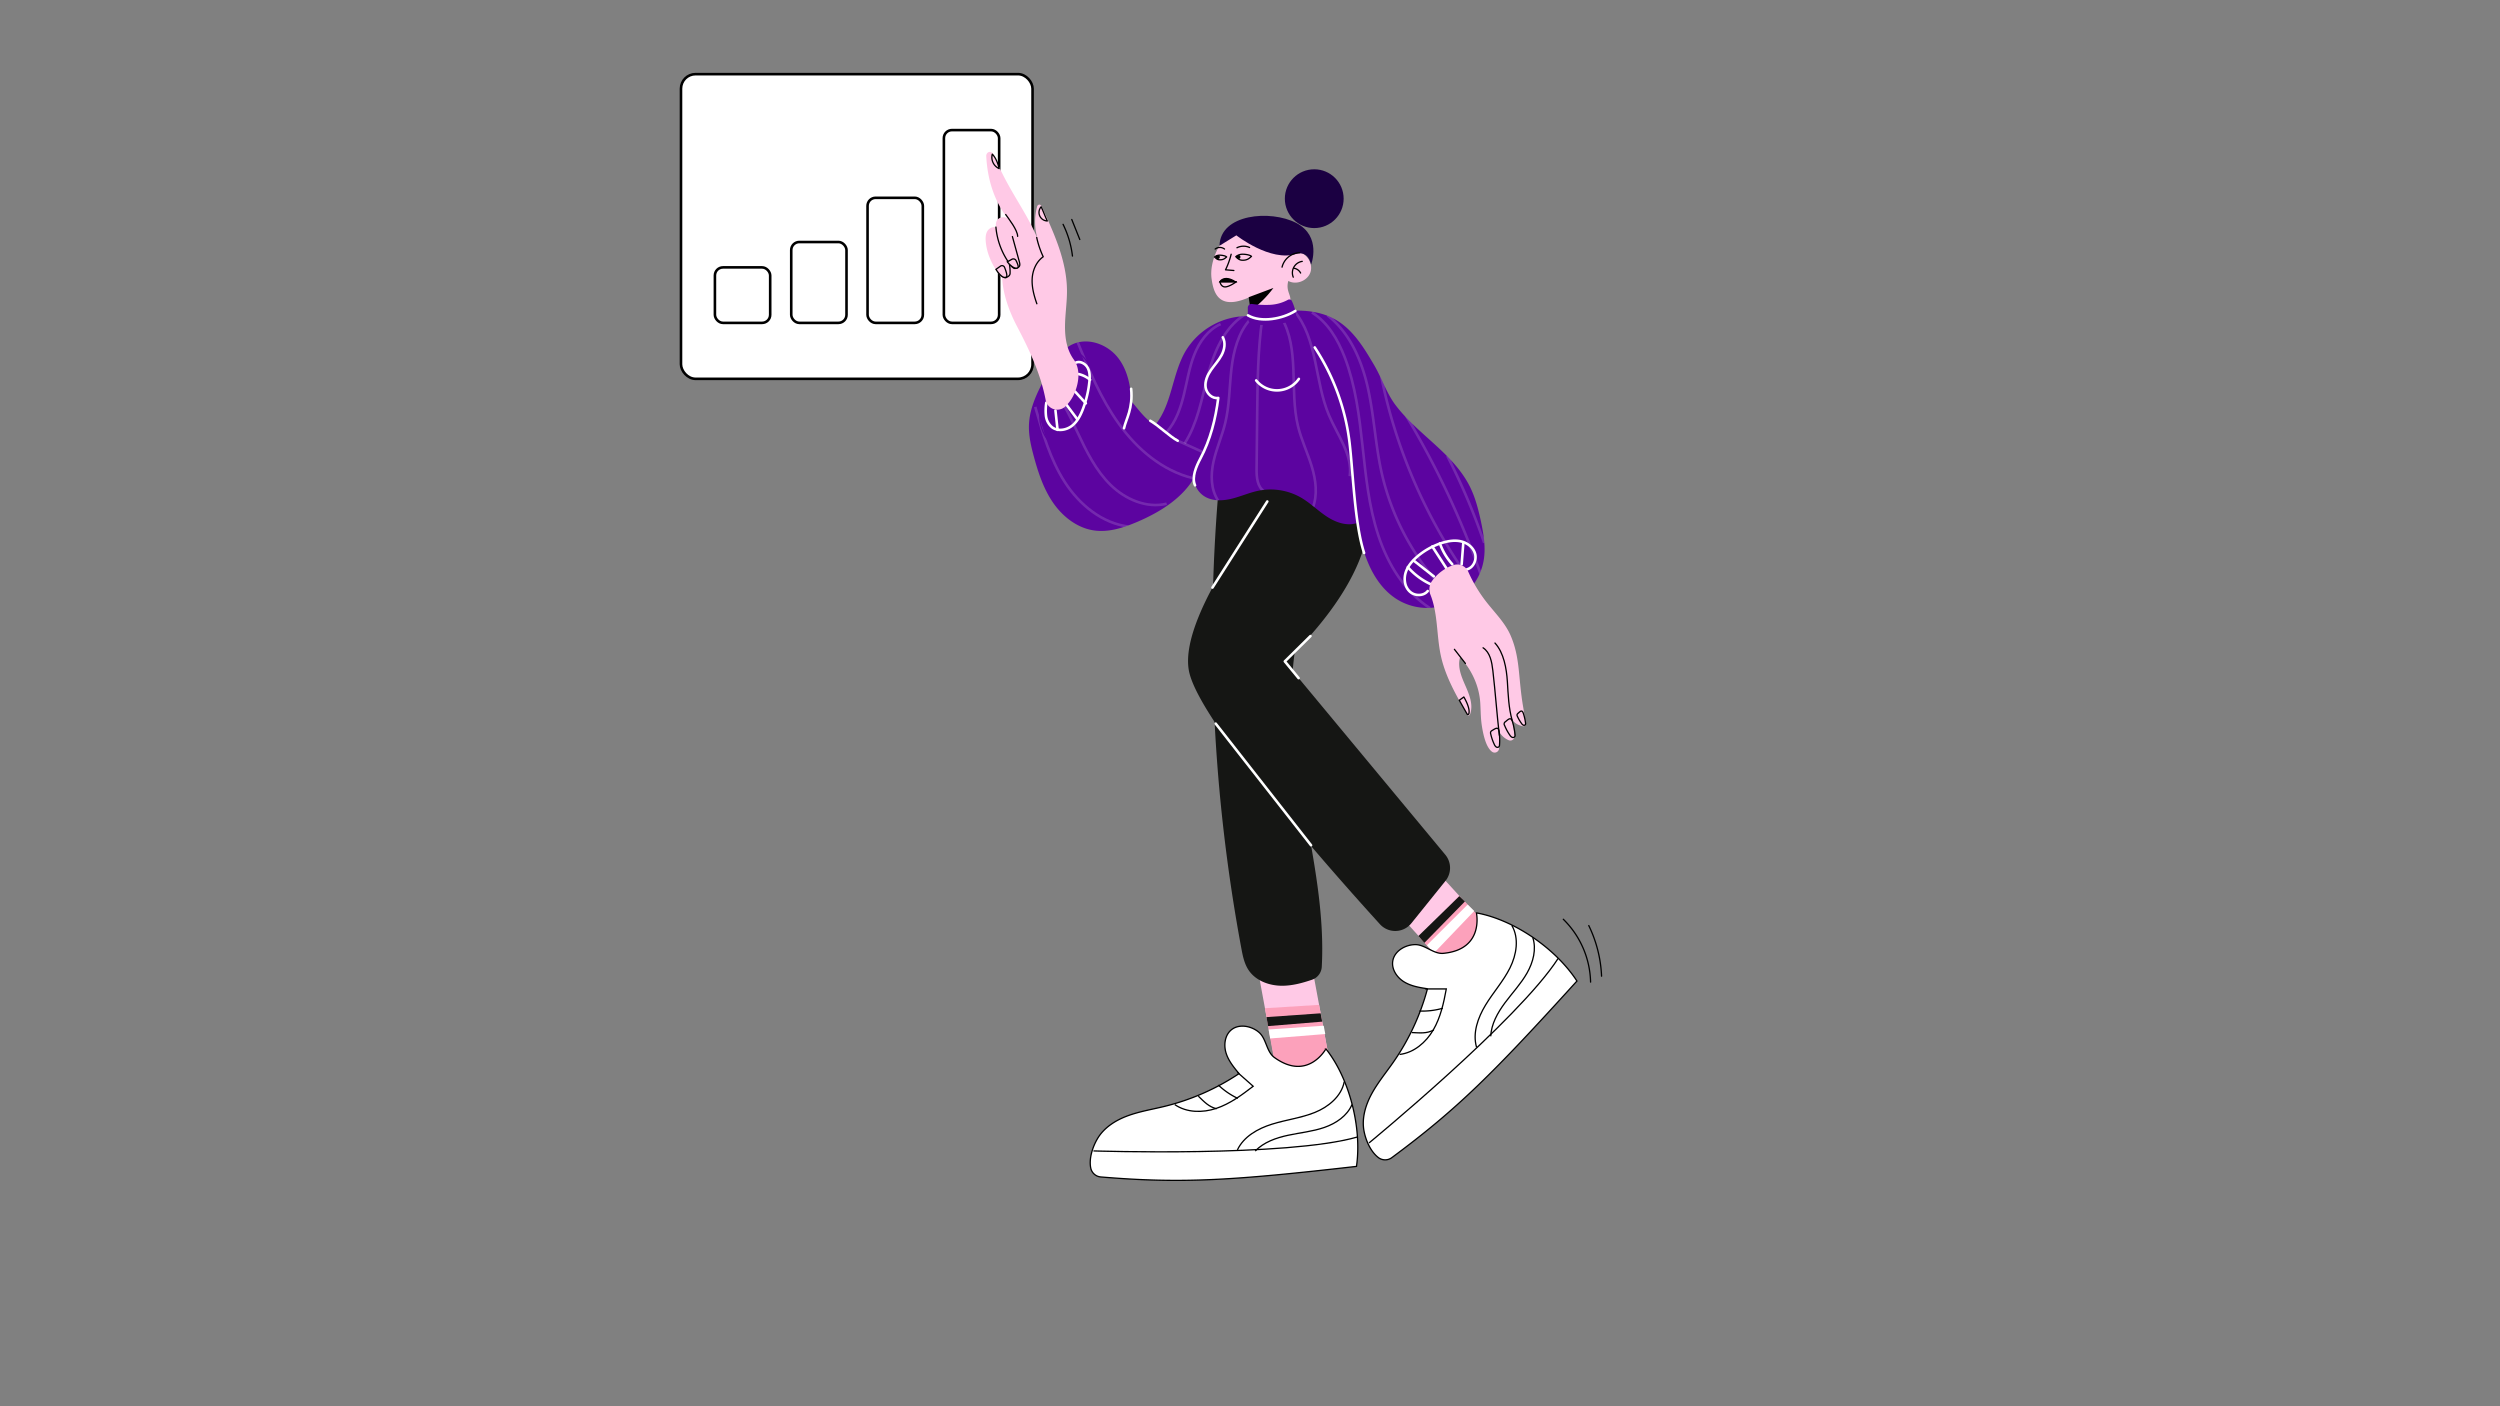 <svg id="Layer_1" data-name="Layer 1" xmlns="http://www.w3.org/2000/svg" xmlns:xlink="http://www.w3.org/1999/xlink" viewBox="0 0 1920 1080">
  <rect x="0" y="0" width="1920" height="1080" fill="#808080" stroke="none"/>
  <defs>
    <clipPath id="clip-path">
      <path d="M959.23,242.77a55.51,55.51,0,0,0-48.86,27.11c-10.31,17.83-10.24,40.95-23.42,56.78-7.32-4.76-12.51-11.9-18.12-18.6-.44-12.36-3.28-25.53-11.46-34.8s-22.22-14.06-33.48-8.92c-9.25,4.22-14.71,13.74-19.56,22.67-6.71,12.36-13.59,25.29-14.09,39.35-.3,8.16,1.59,16.23,3.72,24.11,3.39,12.54,7.53,25.11,14.94,35.78s18.55,19.33,31.41,21.14c11.21,1.59,22.48-2.07,32.89-6.5,18-7.68,35.83-18.69,45.09-36-2.73,6.43,1.83,13.92,8.07,17.07s13.72,2.58,20.48.82,13.21-4.64,20.06-6a47,47,0,0,1,32.53,5.52c7,4.11,12.8,10,19.58,14.44s15.28,7.5,23,5c2.47,11,4.67,21.36,9.18,31.66s11.22,19.94,20.6,26.16a44,44,0,0,0,67.61-28.8c1.8-10,.08-20.25-2-30.17-2-9.17-4.3-18.35-8.47-26.74-12.62-25.39-39.84-40-57-62.53-7.06-9.27-10.62-20.76-16.52-30.81-7.81-13.31-16.2-27.21-29.57-34.94-9.8-5.66-21.45-7.43-32.76-6.94S970.54,243.16,959.23,242.77Z" fill="#5c04a0"/>
    </clipPath>
  </defs>
  <title>Vector 1</title>
  <rect x="523" y="56.94" width="270" height="234" rx="11.16" fill="#fff" stroke="#000" stroke-miterlimit="10" stroke-width="2"/>
  <g>
    <rect x="549.05" y="205.36" width="42.45" height="42.61" rx="6.21" fill="#fff" stroke="#000" stroke-miterlimit="10" stroke-width="2"/>
    <rect x="607.67" y="185.86" width="42.45" height="62.11" rx="6.21" fill="#fff" stroke="#000" stroke-miterlimit="10" stroke-width="2"/>
    <rect x="666.28" y="151.91" width="42.45" height="96.06" rx="6.21" fill="#fff" stroke="#000" stroke-miterlimit="10" stroke-width="2"/>
    <rect x="724.9" y="99.91" width="42.45" height="148.06" rx="6.21" fill="#fff" stroke="#000" stroke-miterlimit="10" stroke-width="2"/>
  </g>
  <polygon points="1063.61 690.19 1115.11 747.23 1145.22 714.75 1093.72 658.49 1063.61 690.19" fill="#ffc9e6"/>
  <polygon points="1090.09 719.94 1120.73 688 1148.39 717.13 1117.49 749.61 1090.09 719.94" fill="#fca1bb"/>
  <polygon points="1089.33 718.86 1120.78 688.22 1125.04 692.34 1093.92 724.13 1089.33 718.86" fill="#151614"/>
  <polygon points="1095.89 725.89 1127.15 694.74 1132.2 699.65 1101.27 731.96 1095.89 725.89" fill="#fff"/>
  <path d="M965.36,740.1c0,2.38,18.23,99,18.23,99h42l-19-102.21h-41.2" fill="#ffc9e6"/>
  <polygon points="971.47 774.32 1013.03 771.72 1025.58 839.14 982.79 838.35 971.47 774.32" fill="#fca1bb"/>
  <path d="M935.73,377.52a1314.69,1314.69,0,0,0,17.62,350.79c1.07,5.75,2.24,11.65,5.44,16.54,5.53,8.49,16.3,12.35,26.42,12.21,7.64-.1,15.06-2.12,22.33-4.59a11.15,11.15,0,0,0,7.58-9.92c4.2-77.09-29.43-154.12-22-231.14,4.53-47.2,23.83-93.46,18.07-140.51C984.86,369,961.35,371.36,935.73,377.52Z" fill="#151614"/>
  <path d="M986.75,370.27s-82.4,98.07-73.68,144.81c7.17,38.47,110.4,154.76,146.72,194.72a15.89,15.89,0,0,0,24.13-.72l26.21-32.55a15.88,15.88,0,0,0-.15-20.11L986.75,508s71.31-62.59,64.18-121.22Z" fill="#151614"/>
  <g>
    <path d="M959.23,242.77a55.51,55.51,0,0,0-48.86,27.11c-10.31,17.83-10.24,40.95-23.42,56.78-7.32-4.76-12.51-11.9-18.12-18.6-.44-12.36-3.28-25.53-11.46-34.8s-22.22-14.06-33.48-8.92c-9.25,4.22-14.71,13.74-19.56,22.67-6.71,12.36-13.59,25.29-14.09,39.35-.3,8.16,1.59,16.23,3.72,24.11,3.39,12.54,7.53,25.11,14.94,35.78s18.55,19.33,31.41,21.14c11.21,1.59,22.48-2.07,32.89-6.5,18-7.68,35.83-18.69,45.09-36-2.73,6.43,1.83,13.92,8.07,17.07s13.72,2.58,20.48.82,13.21-4.64,20.06-6a47,47,0,0,1,32.53,5.52c7,4.11,12.8,10,19.58,14.44s15.28,7.5,23,5c2.47,11,4.67,21.36,9.18,31.66s11.22,19.94,20.6,26.16a44,44,0,0,0,67.61-28.8c1.8-10,.08-20.25-2-30.17-2-9.17-4.3-18.35-8.47-26.74-12.62-25.39-39.84-40-57-62.53-7.06-9.27-10.62-20.76-16.52-30.81-7.81-13.31-16.2-27.21-29.57-34.94-9.8-5.66-21.45-7.43-32.76-6.94S970.54,243.16,959.23,242.77Z" fill="#5c04a0"/>
    <g clip-path="url(#clip-path)">
      <path d="M795.07,312.49c5.65,20,11.45,40.26,22.68,57.71s28.88,31.95,49.5,34.27" fill="none" stroke="#fff" stroke-miterlimit="10" stroke-width="2" opacity="0.15"/>
      <path d="M803.7,292.08c10.67,11.64,17.38,26.27,24.11,40.55s13.87,28.79,25.16,39.83,27.66,18.15,43,14.4" fill="none" stroke="#fff" stroke-miterlimit="10" stroke-width="2" opacity="0.15"/>
      <path d="M827.08,261.42c9,22.18,18.23,44.6,32.2,64.05s33.41,36,56.66,41.72" fill="none" stroke="#fff" stroke-miterlimit="10" stroke-width="2" opacity="0.15"/>
      <path d="M905,338.73l18.62,8.4" fill="none" stroke="#fff" stroke-miterlimit="10" stroke-width="2" opacity="0.15"/>
      <path d="M896.14,331.65c7-7.92,10.59-18.3,13.09-28.59s4.12-20.85,8-30.69,10.54-19.14,20.2-23.48" fill="none" stroke="#fff" stroke-miterlimit="10" stroke-width="2" opacity="0.15"/>
      <path d="M909.79,340.55c10-15.47,13.07-34.26,17.79-52.09s12.25-36.35,27.73-46.38" fill="none" stroke="#fff" stroke-miterlimit="10" stroke-width="2" opacity="0.15"/>
      <path d="M935.59,384.54c-5.77-8.59-5.87-19.87-3.62-30s6.57-19.64,9-29.69c3.31-13.52,3.18-27.61,4.76-41.43s5.23-28.09,14.61-38.37" fill="none" stroke="#fff" stroke-miterlimit="10" stroke-width="2" opacity="0.15"/>
      <path d="M969.42,244.65c-3.38,24.11-3.64,48.53-3.9,72.87l-.45,42.62c-.07,6.39.49,14,6,17.27" fill="none" stroke="#fff" stroke-miterlimit="10" stroke-width="2" opacity="0.15"/>
      <path d="M984,243.67c14.5,24.47,6.12,55.94,12.85,83.57,2.59,10.61,7.39,20.55,10.58,31s4.69,22,.63,32.12" fill="none" stroke="#fff" stroke-miterlimit="10" stroke-width="2" opacity="0.15"/>
      <path d="M993.72,238.53c18.41,21.77,15.81,54.13,26.95,80.39,6.53,15.4,18.15,30.19,15.94,46.78" fill="none" stroke="#fff" stroke-miterlimit="10" stroke-width="2" opacity="0.15"/>
      <path d="M1007.55,240c12.31,7.62,20,20.89,25.2,34.42,8.3,21.74,11.16,45.11,13.69,68.24s4.84,46.51,12.14,68.6,20.13,43.15,39.64,55.83" fill="none" stroke="#fff" stroke-miterlimit="10" stroke-width="2" opacity="0.15"/>
      <path d="M1019.54,242.23c17.15,13.3,26.28,34.58,31,55.77s5.72,43.06,10.37,64.26a192.25,192.25,0,0,0,60.3,102.35l-3.28-3.76" fill="none" stroke="#fff" stroke-miterlimit="10" stroke-width="2" opacity="0.15"/>
      <path d="M1060.33,286.81a406.55,406.55,0,0,0,72.16,163.46" fill="none" stroke="#fff" stroke-miterlimit="10" stroke-width="2" opacity="0.15"/>
      <path d="M1079.55,318.72a663.42,663.42,0,0,1,58,123.33" fill="none" stroke="#fff" stroke-miterlimit="10" stroke-width="2" opacity="0.15"/>
      <path d="M1111.5,350.1a501,501,0,0,1,28.35,66.8" fill="none" stroke="#fff" stroke-miterlimit="10" stroke-width="2" opacity="0.15"/>
    </g>
  </g>
  <path d="M801,308.68s-7.13,13.47,3.17,28.53c0,0,35.66-4.76,31.7-57.84,0,0-7.13-12.68-13.47-7.13Z" fill="none" stroke="#5c04a0" stroke-miterlimit="10"/>
  <path d="M939.12,259.05c2.27,4.15,1.31,9.4-.9,13.59s-5.51,7.68-8.2,11.57-4.81,8.55-4.13,13.23,5.08,9,9.74,8.16c-2,16.06-6.13,32.36-13.76,46.63-3.15,5.91-6.85,14.39-4.08,20.48" fill="none" stroke="#fff" stroke-linecap="round" stroke-linejoin="round" stroke-width="2"/>
  <path d="M1009.72,266.84A169.57,169.57,0,0,1,1036.46,340c2.71,23,3.92,62.66,11.17,84.65" fill="none" stroke="#fff" stroke-linecap="round" stroke-linejoin="round" stroke-width="2"/>
  <path d="M959.4,228.34c-6.64,2.87-15.45,5.67-21.52,1.72-5-3.27-6.51-9.86-7.36-15.8-1-7,.75-14.36,3.56-20.82,3.33-7.66,8.51-12.57,16.07-16.13,9.21-4.33,19.61-7.37,29.53-5.09s18.8,11.33,18,21.47c6.64,1.46,11,9.44,8.59,15.8s-10.9,9.53-16.86,6.28c-2.22,8.13,2.86,10.95,1.33,16.29a18.43,18.43,0,0,1-10.61,12.1c-4.31,1.67-13.63,2.56-17.33-1C959.49,240,960.92,232.45,959.4,228.34Z" fill="#ffc9e6"/>
  <path d="M936.58,188.74l12.94-8s26.14,20.6,46,14.26c0,0,8.57-3.36,11.42,8.23,0,0,8.39-21.7-11.42-32S937.12,164.27,936.58,188.74Z" fill="#1b0042"/>
  <path d="M959,228.26l19-7.13a82.43,82.43,0,0,1-17.53,17.43Z"/>
  <path d="M958.31,236.46a2.93,2.93,0,0,1,3.28-3,75.15,75.15,0,0,0,13.4.67,32.2,32.2,0,0,0,14.15-3.87,2.16,2.16,0,0,1,3,.88,35.67,35.67,0,0,1,3.41,12.52c.35,4.37-21.9,6.1-24.52,6s-10.18-.27-11.77-2.59C958,245.21,958.4,240.28,958.31,236.46Z" fill="#5c04a0"/>
  <circle cx="1009.34" cy="152.59" r="22.58" fill="#1b0042"/>
  <path d="M993.22,212.85a8.85,8.85,0,0,1,6.87-12.11" fill="none" stroke="#000" stroke-linecap="round" stroke-linejoin="round"/>
  <path d="M993.7,206a7,7,0,0,1,5.16,3.66" fill="none" stroke="#000" stroke-linecap="round" stroke-linejoin="round"/>
  <path d="M984.62,205.14a14.61,14.61,0,0,1,13.47-11.09" fill="none" stroke="#000" stroke-linecap="round" stroke-linejoin="round"/>
  <path d="M945.52,195.28a58.06,58.06,0,0,1-4.32,11.93l6.39.53" fill="none" stroke="#000" stroke-linecap="round" stroke-linejoin="round"/>
  <path d="M961.14,196.89c-1.44-1.26-4.88-1.63-6.79-1.65a8.11,8.11,0,0,0-5.27,1.89c1.55,1.33,2.46,2.68,5.18,2.73C958.07,199.93,959.6,198.24,961.14,196.89Z" fill="none" stroke="#000" stroke-linecap="round" stroke-linejoin="round"/>
  <circle cx="951.1" cy="197.36" r="1.58"/>
  <g>
    <path d="M942.05,197.33c-1.09-1-3.73-1.32-5.2-1.36a6.3,6.3,0,0,0-4.08,1.4c1.17,1,1.86,2.09,4,2.16C939.65,199.63,940.85,198.35,942.05,197.33Z" fill="none" stroke="#000" stroke-linecap="round" stroke-linejoin="round"/>
    <circle cx="935.25" cy="197.36" r="1.58"/>
  </g>
  <path d="M936.84,216.38s3.17-5.55,11.88,0Z" stroke="#000" stroke-miterlimit="10"/>
  <path d="M936.84,216.38s.79,4,4,4,8.72-4,8.72-4Z" fill="none" stroke="#000" stroke-linecap="round" stroke-linejoin="round"/>
  <line x1="973.28" y1="385.14" x2="931.18" y2="451.25" fill="none" stroke="#fff" stroke-linecap="round" stroke-linejoin="round" stroke-width="2"/>
  <line x1="933.67" y1="555.75" x2="1006.89" y2="649.17" fill="none" stroke="#fff" stroke-linecap="round" stroke-linejoin="round" stroke-width="2"/>
  <polyline points="997.33 520.81 986.75 507.95 1006.43 488.51" fill="none" stroke="#fff" stroke-linecap="round" stroke-linejoin="round" stroke-width="2"/>
  <path d="M950,190.27a11.22,11.22,0,0,1,9.65-.2" fill="none" stroke="#000" stroke-linecap="round" stroke-linejoin="round"/>
  <path d="M933.28,191.26a5.87,5.87,0,0,1,7.14,0" fill="none" stroke="#000" stroke-linecap="round" stroke-linejoin="round"/>
  <path d="M803.58,309.3a38.27,38.27,0,0,0-.27,10.19,13.21,13.21,0,0,0,4.8,8.74c4.34,3.17,10.71,2.17,15-1.09s6.8-8.28,8.69-13.3a82.15,82.15,0,0,0,4.84-20.51c.37-3.63.46-7.47-1.22-10.71s-5.67-5.54-9-4.18" fill="none" stroke="#fff" stroke-linecap="round" stroke-linejoin="round" stroke-width="2"/>
  <path d="M812.2,330.13l-1.6-14.81" fill="none" stroke="#fff" stroke-linecap="round" stroke-linejoin="round" stroke-width="2"/>
  <path d="M819.3,311.19l7.87,10.51" fill="none" stroke="#fff" stroke-linecap="round" stroke-linejoin="round" stroke-width="2"/>
  <path d="M825.68,300.77l8.25,9" fill="none" stroke="#fff" stroke-linecap="round" stroke-linejoin="round" stroke-width="2"/>
  <path d="M828.35,287.29a21.16,21.16,0,0,1,8.83,4.38" fill="none" stroke="#fff" stroke-linecap="round" stroke-linejoin="round" stroke-width="2"/>
  <path d="M1096.48,453.92c-3.24,4.09-10.13,3.9-13.9.29s-4.58-9.57-3-14.54,5.16-9.07,9.15-12.43A54.37,54.37,0,0,1,1107.3,417c4.78-1.51,9.92-2.36,14.79-1.21s9.41,4.63,10.76,9.45-1.33,10.72-6.17,12" fill="none" stroke="#fff" stroke-linecap="round" stroke-linejoin="round" stroke-width="2"/>
  <path d="M1081.22,435.58a53.39,53.39,0,0,0,18.34,13.47" fill="none" stroke="#fff" stroke-linecap="round" stroke-linejoin="round" stroke-width="2"/>
  <path d="M1085.68,430.51l15.5,12.16" fill="none" stroke="#fff" stroke-linecap="round" stroke-linejoin="round" stroke-width="2"/>
  <path d="M1100,419.7l10.88,16.77" fill="none" stroke="#fff" stroke-linecap="round" stroke-linejoin="round" stroke-width="2"/>
  <path d="M1105.83,417.31a47.11,47.11,0,0,0,9.49,16" fill="none" stroke="#fff" stroke-linecap="round" stroke-linejoin="round" stroke-width="2"/>
  <path d="M1122.55,433.41l1.25-16.21" fill="none" stroke="#fff" stroke-linecap="round" stroke-linejoin="round" stroke-width="2"/>
  <path d="M1116,434.06a9.34,9.34,0,0,1,11.61,5,111.48,111.48,0,0,0,13.82,23.1c6.59,8.47,14.53,16.17,18.76,26,7.58,17.64,5.61,32.4,9.79,55.88.59,3.33.72,6.82,1.69,10.06.36,1.21.62,2.71-.76,3.42a2.46,2.46,0,0,1-1.73.17c-3.84-1-7-2.74-8.42-6.38a77.1,77.1,0,0,1,2.38,14,3.2,3.2,0,0,1-4.45,3.18,15,15,0,0,1-7.61-7.13,47.8,47.8,0,0,1,.19,13.67,3.41,3.41,0,0,1-5.45,2.27c-4.44-3.35-6.42-12.2-7.42-17.82-1.3-7.37-1.1-11.77-1.53-19.24-.76-13.33-6.51-25.63-15.48-35.52-2.27,7.22.95,14.91,4,21.82s6.19,14.68,3.7,21.83c-.17.49-.45,1-1,1.12s-1.07-.51-1.38-1c-8.28-14.29-16.67-28.87-20.16-45-3.36-15.52-2.16-32.31-8-46.83a11.09,11.09,0,0,1,1.35-10.61A33.85,33.85,0,0,1,1116,434.06Z" fill="#ffc9e6"/>
  <path d="M1139,497.51c5.49,3.61,6.75,11,7.51,17.52,1.93,16.58,3.06,33.15,5,49.72" fill="none" stroke="#000" stroke-linecap="round" stroke-linejoin="round"/>
  <path d="M1148.14,493.85c6.79,7.41,8.88,19.54,9.52,29.58s.94,20.28,3.72,29.94" fill="none" stroke="#000" stroke-linecap="round" stroke-linejoin="round"/>
  <path d="M1117,498.69l8.4,10.81" fill="none" stroke="#000" stroke-linecap="round" stroke-linejoin="round"/>
  <path d="M1146,561a2.64,2.64,0,0,0-1.11,1,2.56,2.56,0,0,0,0,1.75,38.53,38.53,0,0,0,2.74,7.95,4.61,4.61,0,0,0,1.37,1.9,1.71,1.71,0,0,0,2.17-.06,2.5,2.5,0,0,0,.47-1.6,51,51,0,0,0-.3-10C1150.73,557.81,1148.71,559.35,1146,561Z" fill="none" stroke="#000" stroke-linecap="round" stroke-linejoin="round"/>
  <path d="M1156.21,554.26a2,2,0,0,0-.68,2.89,39.38,39.38,0,0,0,4,7.39,4.71,4.71,0,0,0,1.66,1.66,1.72,1.72,0,0,0,2.13-.41,2.54,2.54,0,0,0,.21-1.66,52.39,52.39,0,0,0-1.92-9.78C1160.36,550.39,1158.62,552.24,1156.21,554.26Z" fill="none" stroke="#000" stroke-linecap="round" stroke-linejoin="round"/>
  <path d="M1165.79,547.9a2,2,0,0,0-.68.9,1.94,1.94,0,0,0,.24,1.32,29.75,29.75,0,0,0,3.22,5.54,3.56,3.56,0,0,0,1.3,1.23,1.3,1.3,0,0,0,1.62-.37,1.86,1.86,0,0,0,.12-1.26,39.29,39.29,0,0,0-1.69-7.42C1168.87,544.85,1167.59,546.3,1165.79,547.9Z" fill="none" stroke="#000" stroke-linecap="round" stroke-linejoin="round"/>
  <path d="M1120.73,537.81l3.49-2.52s5.12,8.31,3.86,12.87a.76.76,0,0,1-1.39.16Z" fill="none" stroke="#000" stroke-linecap="round" stroke-linejoin="round"/>
  <g>
    <path d="M978.75,812.16c-6.2-4.49-6.07-14.37-11.88-19.34s-15.49-6.81-21.41-1.72c-4.79,4.12-5.72,11.45-3.88,17.5s6,11.11,10,15.94a180.63,180.63,0,0,1-57.42,25.21c-9.49,2.32-19.21,3.88-28.37,7.3s-17.91,9-22.89,17.39c-3.78,6.36-6.71,15.45-5.18,22.74a8.6,8.6,0,0,0,7.74,6.73c62.72,5.23,101.24,2.71,196.32-8.12,4.33-29.94-5.61-67.85-23.49-90.26C1018.33,805.53,1004.43,830.74,978.75,812.16Z" fill="#fff" stroke="#000" stroke-miterlimit="10"/>
    <path d="M839.78,883.91s148.47,4.83,202.59-10.66" fill="#fff" stroke="#000" stroke-miterlimit="10"/>
    <path d="M902.22,848.31c9.1,6.31,21.39,6.45,31.89,2.93s19.58-10.24,28.32-17l-12.11-10.69" fill="none" stroke="#000" stroke-miterlimit="10"/>
    <path d="M920.3,841.84c4.58,4.35,8,8.24,14.1,9.7" fill="none" stroke="#000" stroke-miterlimit="10"/>
    <path d="M935.67,833.3a56.74,56.74,0,0,0,15,10.28" fill="none" stroke="#000" stroke-miterlimit="10"/>
    <path d="M950.3,883.2c4.82-10.31,15.7-16.43,26.57-19.83s22.35-4.76,32.89-9,20.51-12.46,22.63-23.65" fill="none" stroke="#000" stroke-miterlimit="10"/>
    <path d="M964,884c6.59-6.83,16-10.13,25.29-12.12s18.84-2.89,27.81-6,17.58-8.9,21.26-17.65" fill="none" stroke="#000" stroke-miterlimit="10"/>
  </g>
  <g>
    <path d="M1108.52,732.16c-7.62.72-14-6.79-21.69-6.69-7.8.1-16.13,5.1-17.22,12.83-.89,6.26,3.25,12.38,8.63,15.71s11.8,4.42,18.06,5.35a180.72,180.72,0,0,1-26.52,56.83c-5.61,8-11.88,15.59-16.5,24.2s-7.53,18.57-5.73,28.18c1.36,7.27,5.15,16,11.11,20.5a8.61,8.61,0,0,0,10.26,0c50.58-37.46,77.86-64.77,142.17-135.63-16.5-25.36-49-47.29-77.2-52.34C1133.89,701.06,1140.07,729.18,1108.52,732.16Z" fill="#fff" stroke="#000" stroke-miterlimit="10"/>
    <path d="M1051.42,877.77s114.76-94.33,145.21-141.68" fill="#fff" stroke="#000" stroke-miterlimit="10"/>
    <path d="M1074.86,809.82c11-1.26,20.33-9.27,25.9-18.84s8-20.62,10-31.49l-16.16,0" fill="none" stroke="#000" stroke-miterlimit="10"/>
    <path d="M1084.17,793c6.32.24,11.42,1,17-2" fill="none" stroke="#000" stroke-miterlimit="10"/>
    <path d="M1090.09,776.47a56.59,56.59,0,0,0,18-2.15" fill="none" stroke="#000" stroke-miterlimit="10"/>
    <path d="M1134,804.32c-3.17-10.93,1-22.71,6.89-32.43s13.66-18.32,18.75-28.5,7.19-22.9,1.41-32.7" fill="none" stroke="#000" stroke-miterlimit="10"/>
    <path d="M1144.87,795.88c.45-9.48,5.35-18.18,11-25.79s12.25-14.6,16.93-22.86,7.34-18.29,4.34-27.29" fill="none" stroke="#000" stroke-miterlimit="10"/>
  </g>
  <path d="M863.23,328.9c1.57-7.19,7-15.07,5.49-30.29" fill="none" stroke="#fff" stroke-linecap="round" stroke-linejoin="round" stroke-width="2"/>
  <path d="M883.43,323.15c5.41,2.85,15,12.15,21.07,15.35" fill="none" stroke="#fff" stroke-linecap="round" stroke-linejoin="round" stroke-width="2"/>
  <path d="M958.46,242.2c10.07,5.87,26.71,2.7,36.37-3.42" fill="none" stroke="#fff" stroke-linecap="round" stroke-linejoin="round" stroke-width="2"/>
  <polygon points="972.67 781.14 1014.24 778.22 1015.44 784.63 973.89 788.04 972.67 781.14" fill="#151614"/>
  <polygon points="974.26 790.65 1016.62 787.73 1017.81 794.14 975.48 797.55 974.26 790.65" fill="#fff"/>
  <path d="M781.08,250.66c9.31,17.7,18.26,36.68,22,56.61a9.05,9.05,0,0,0,15.21,4.79,30.72,30.72,0,0,0,6.79-9.82c3.63-8.48,4.92-18.72-.48-26.2s-6.76-16.76-6.67-25.8,1.57-18,1.51-27.06c-.14-22.55-9.8-43.81-19.27-64.27-.44-.93-1.06-2-2.26-1.75a2,2,0,0,0-1.42,1.45,45.7,45.7,0,0,0,.44,25c-9.08-22.18-22.1-36.54-33.64-64.59-.7-1.69-2.69-3.14-4.52-1.91a3.17,3.17,0,0,0-1.33,2.83c.9,17.45,5.84,34,16.47,47.81a6.41,6.41,0,0,0-7,.22c-2,1.47-2.48,4.43-1.84,6.84-2.49-1.11-5.55.49-6.88,2.87s-1.36,5.26-1.12,8c.92,10.38,6,20.19,12.71,28.14C769.72,213.77,769.53,228.7,781.08,250.66Z" fill="#ffc9e6"/>
  <path d="M764.86,174.4a56.29,56.29,0,0,0,11.33,29.27,7.28,7.28,0,0,0,2.57,2.37c1.07.49,3.29-.42,4-1.35s.46-2.36.13-3.55l-5.36-19.44" fill="none" stroke="#000" stroke-linecap="round" stroke-linejoin="round"/>
  <path d="M796.19,182.43a70.65,70.65,0,0,0,5,14.76c-5.33,3.81-8.14,10.36-8.48,16.9s1.42,13,3.59,19.18" fill="none" stroke="#000" stroke-linecap="round" stroke-linejoin="round"/>
  <path d="M766.82,209.08c.76,1.42,4.33,4.81,5.8,4.15,1.79-.81,3-1.62,3.12-3.21a34.15,34.15,0,0,0-.52-7.14" fill="none" stroke="#000" stroke-linecap="round" stroke-linejoin="round"/>
  <path d="M772.38,164.75c2.26,3.2,9.16,12,9.17,16.75" fill="none" stroke="#000" stroke-linecap="round" stroke-linejoin="round"/>
  <path d="M799.6,158.83a6.54,6.54,0,0,0,4.73,10.87C802.73,166.37,801.21,162.17,799.6,158.83Z" fill="none" stroke="#000" stroke-linecap="round" stroke-linejoin="round"/>
  <path d="M762.08,118.39a9.48,9.48,0,0,0,5.28,11.11C766.4,125.55,764.89,121.32,762.08,118.39Z" fill="none" stroke="#000" stroke-linecap="round" stroke-linejoin="round"/>
  <path d="M773.62,201.09l3.46-1.93a2.34,2.34,0,0,1,3.12.72c1.08,2.09,2.47,5.24,1.35,5.81C778.37,207.29,773.62,201.09,773.62,201.09Z" fill="#ffc9e6" stroke="#000" stroke-miterlimit="10"/>
  <path d="M764.9,206.87l3.46-2.47a2.08,2.08,0,0,1,3.13.91c1.08,2.68,2.47,6.71,1.34,7.43C769.66,214.79,764.9,206.87,764.9,206.87Z" fill="#ffc9e6" stroke="#000" stroke-miterlimit="10"/>
  <path d="M964.75,292.18A20.47,20.47,0,0,0,997.52,291" fill="none" stroke="#fff" stroke-linecap="round" stroke-linejoin="round" stroke-width="2"/>
  <path d="M1200.63,706a69.85,69.85,0,0,1,20.94,48.22" fill="none" stroke="#000" stroke-linecap="round" stroke-linejoin="round"/>
  <path d="M1220.18,710.86a97.9,97.9,0,0,1,9.82,38.82" fill="none" stroke="#000" stroke-linecap="round" stroke-linejoin="round"/>
  <path d="M816.45,172.31a75.26,75.26,0,0,1,7.2,24.32" fill="none" stroke="#000" stroke-linecap="round" stroke-linejoin="round"/>
  <path d="M823.11,168.56l6.17,15.37" fill="none" stroke="#000" stroke-linecap="round" stroke-linejoin="round"/>
</svg>
